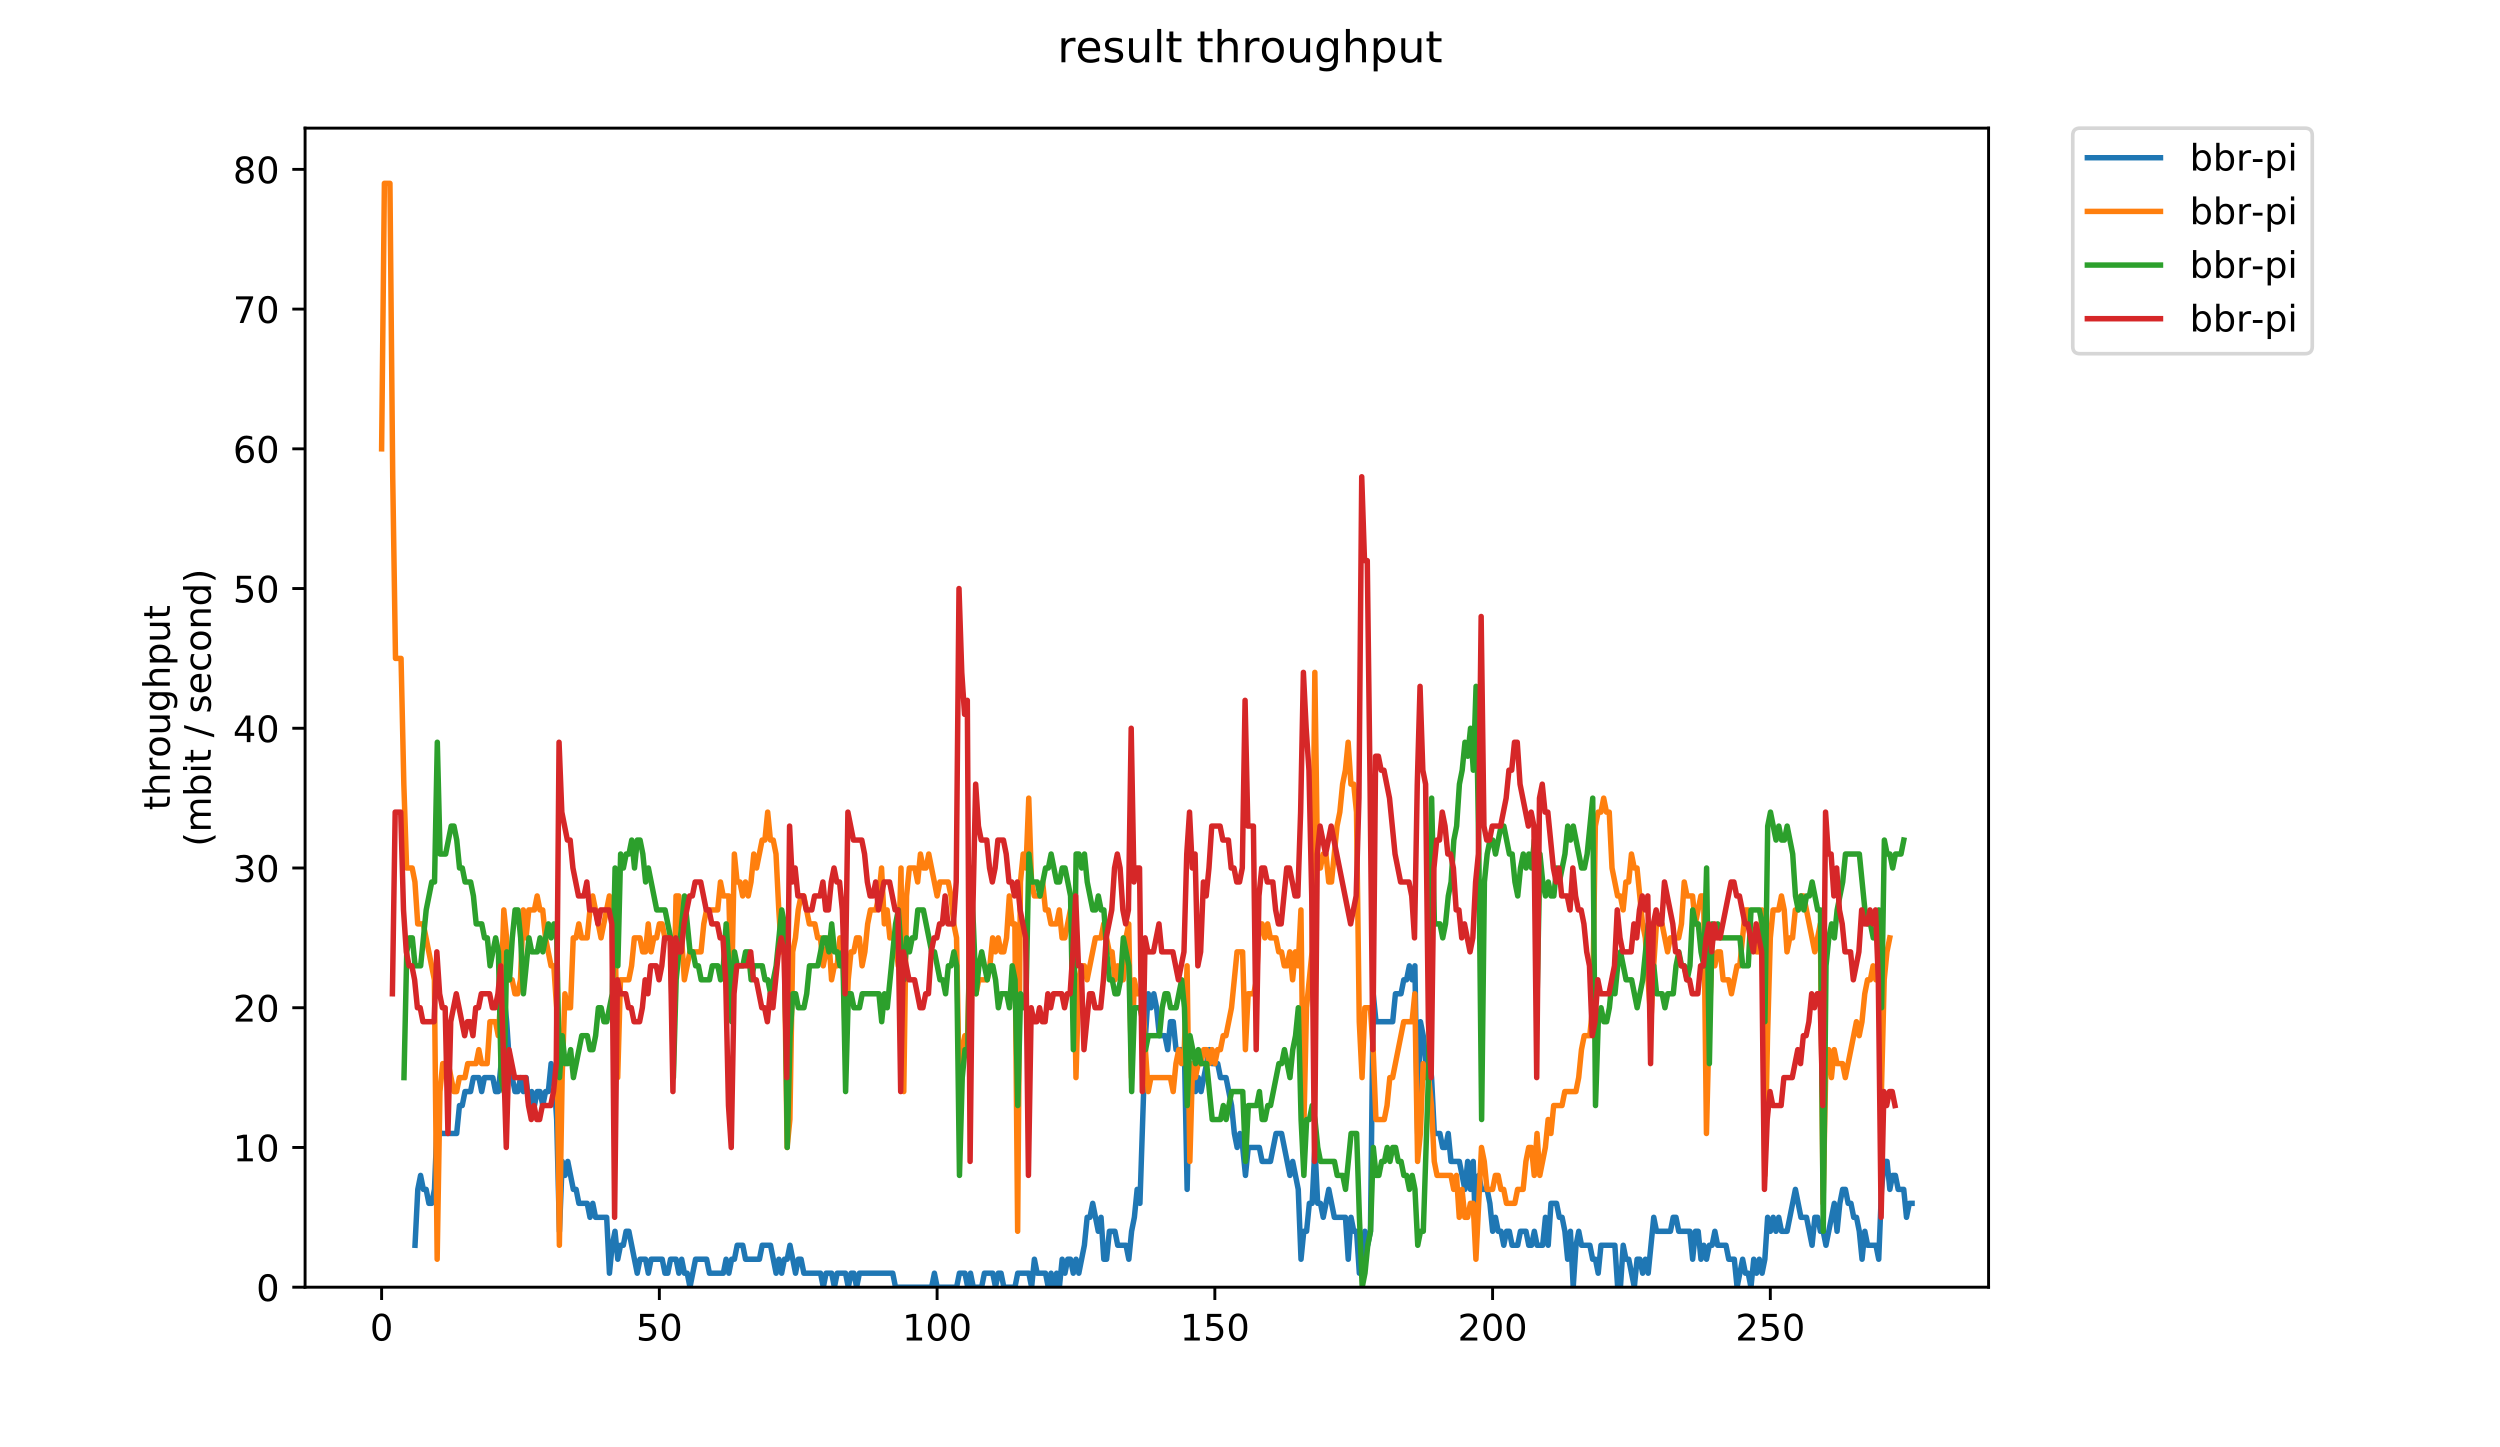 <?xml version="1.0" encoding="utf-8" standalone="no"?>
<!DOCTYPE svg PUBLIC "-//W3C//DTD SVG 1.1//EN"
  "http://www.w3.org/Graphics/SVG/1.1/DTD/svg11.dtd">
<!-- Created with matplotlib (https://matplotlib.org/) -->
<svg height="396pt" version="1.1" viewBox="0 0 684 396" width="684pt" xmlns="http://www.w3.org/2000/svg" xmlns:xlink="http://www.w3.org/1999/xlink">
 <defs>
  <style type="text/css">
*{stroke-linecap:butt;stroke-linejoin:round;}
  </style>
 </defs>
 <g id="figure_1">
  <g id="patch_1">
   <path d="M 0 396 
L 684 396 
L 684 0 
L 0 0 
z
" style="fill:#ffffff;"/>
  </g>
  <g id="axes_1">
   <g id="patch_2">
    <path d="M 83.472 352.174 
L 544.074 352.174 
L 544.074 35.062 
L 83.472 35.062 
z
" style="fill:#ffffff;"/>
   </g>
   <g id="matplotlib.axis_1">
    <g id="xtick_1">
     <g id="line2d_1">
      <defs>
       <path d="M 0 0 
L 0 3.5 
" id="m21d6e70249" style="stroke:#000000;stroke-width:0.8;"/>
      </defs>
      <g>
       <use style="stroke:#000000;stroke-width:0.8;" x="104.409" xlink:href="#m21d6e70249" y="352.174"/>
      </g>
     </g>
     <g id="text_1">
      <!-- 0 -->
      <defs>
       <path d="M 31.781 66.406 
Q 24.172 66.406 20.328 58.906 
Q 16.5 51.422 16.5 36.375 
Q 16.5 21.391 20.328 13.891 
Q 24.172 6.391 31.781 6.391 
Q 39.453 6.391 43.281 13.891 
Q 47.125 21.391 47.125 36.375 
Q 47.125 51.422 43.281 58.906 
Q 39.453 66.406 31.781 66.406 
z
M 31.781 74.219 
Q 44.047 74.219 50.516 64.516 
Q 56.984 54.828 56.984 36.375 
Q 56.984 17.969 50.516 8.266 
Q 44.047 -1.422 31.781 -1.422 
Q 19.531 -1.422 13.062 8.266 
Q 6.594 17.969 6.594 36.375 
Q 6.594 54.828 13.062 64.516 
Q 19.531 74.219 31.781 74.219 
z
" id="DejaVuSans-48"/>
      </defs>
      <g transform="translate(101.228 366.773)scale(0.1 -0.1)">
       <use xlink:href="#DejaVuSans-48"/>
      </g>
     </g>
    </g>
    <g id="xtick_2">
     <g id="line2d_2">
      <g>
       <use style="stroke:#000000;stroke-width:0.8;" x="180.399" xlink:href="#m21d6e70249" y="352.174"/>
      </g>
     </g>
     <g id="text_2">
      <!-- 50 -->
      <defs>
       <path d="M 10.797 72.906 
L 49.516 72.906 
L 49.516 64.594 
L 19.828 64.594 
L 19.828 46.734 
Q 21.969 47.469 24.109 47.828 
Q 26.266 48.188 28.422 48.188 
Q 40.625 48.188 47.75 41.5 
Q 54.891 34.812 54.891 23.391 
Q 54.891 11.625 47.562 5.094 
Q 40.234 -1.422 26.906 -1.422 
Q 22.312 -1.422 17.547 -0.641 
Q 12.797 0.141 7.719 1.703 
L 7.719 11.625 
Q 12.109 9.234 16.797 8.062 
Q 21.484 6.891 26.703 6.891 
Q 35.156 6.891 40.078 11.328 
Q 45.016 15.766 45.016 23.391 
Q 45.016 31 40.078 35.438 
Q 35.156 39.891 26.703 39.891 
Q 22.75 39.891 18.812 39.016 
Q 14.891 38.141 10.797 36.281 
z
" id="DejaVuSans-53"/>
      </defs>
      <g transform="translate(174.037 366.773)scale(0.1 -0.1)">
       <use xlink:href="#DejaVuSans-53"/>
       <use x="63.623" xlink:href="#DejaVuSans-48"/>
      </g>
     </g>
    </g>
    <g id="xtick_3">
     <g id="line2d_3">
      <g>
       <use style="stroke:#000000;stroke-width:0.8;" x="256.39" xlink:href="#m21d6e70249" y="352.174"/>
      </g>
     </g>
     <g id="text_3">
      <!-- 100 -->
      <defs>
       <path d="M 12.406 8.297 
L 28.516 8.297 
L 28.516 63.922 
L 10.984 60.406 
L 10.984 69.391 
L 28.422 72.906 
L 38.281 72.906 
L 38.281 8.297 
L 54.391 8.297 
L 54.391 0 
L 12.406 0 
z
" id="DejaVuSans-49"/>
      </defs>
      <g transform="translate(246.846 366.773)scale(0.1 -0.1)">
       <use xlink:href="#DejaVuSans-49"/>
       <use x="63.623" xlink:href="#DejaVuSans-48"/>
       <use x="127.246" xlink:href="#DejaVuSans-48"/>
      </g>
     </g>
    </g>
    <g id="xtick_4">
     <g id="line2d_4">
      <g>
       <use style="stroke:#000000;stroke-width:0.8;" x="332.38" xlink:href="#m21d6e70249" y="352.174"/>
      </g>
     </g>
     <g id="text_4">
      <!-- 150 -->
      <g transform="translate(322.836 366.773)scale(0.1 -0.1)">
       <use xlink:href="#DejaVuSans-49"/>
       <use x="63.623" xlink:href="#DejaVuSans-53"/>
       <use x="127.246" xlink:href="#DejaVuSans-48"/>
      </g>
     </g>
    </g>
    <g id="xtick_5">
     <g id="line2d_5">
      <g>
       <use style="stroke:#000000;stroke-width:0.8;" x="408.371" xlink:href="#m21d6e70249" y="352.174"/>
      </g>
     </g>
     <g id="text_5">
      <!-- 200 -->
      <defs>
       <path d="M 19.188 8.297 
L 53.609 8.297 
L 53.609 0 
L 7.328 0 
L 7.328 8.297 
Q 12.938 14.109 22.625 23.891 
Q 32.328 33.688 34.812 36.531 
Q 39.547 41.844 41.422 45.531 
Q 43.312 49.219 43.312 52.781 
Q 43.312 58.594 39.234 62.25 
Q 35.156 65.922 28.609 65.922 
Q 23.969 65.922 18.812 64.312 
Q 13.672 62.703 7.812 59.422 
L 7.812 69.391 
Q 13.766 71.781 18.938 73 
Q 24.125 74.219 28.422 74.219 
Q 39.75 74.219 46.484 68.547 
Q 53.219 62.891 53.219 53.422 
Q 53.219 48.922 51.531 44.891 
Q 49.859 40.875 45.406 35.406 
Q 44.188 33.984 37.641 27.219 
Q 31.109 20.453 19.188 8.297 
z
" id="DejaVuSans-50"/>
      </defs>
      <g transform="translate(398.827 366.773)scale(0.1 -0.1)">
       <use xlink:href="#DejaVuSans-50"/>
       <use x="63.623" xlink:href="#DejaVuSans-48"/>
       <use x="127.246" xlink:href="#DejaVuSans-48"/>
      </g>
     </g>
    </g>
    <g id="xtick_6">
     <g id="line2d_6">
      <g>
       <use style="stroke:#000000;stroke-width:0.8;" x="484.361" xlink:href="#m21d6e70249" y="352.174"/>
      </g>
     </g>
     <g id="text_6">
      <!-- 250 -->
      <g transform="translate(474.817 366.773)scale(0.1 -0.1)">
       <use xlink:href="#DejaVuSans-50"/>
       <use x="63.623" xlink:href="#DejaVuSans-53"/>
       <use x="127.246" xlink:href="#DejaVuSans-48"/>
      </g>
     </g>
    </g>
   </g>
   <g id="matplotlib.axis_2">
    <g id="ytick_1">
     <g id="line2d_7">
      <defs>
       <path d="M 0 0 
L -3.5 0 
" id="ma5d94ed65d" style="stroke:#000000;stroke-width:0.8;"/>
      </defs>
      <g>
       <use style="stroke:#000000;stroke-width:0.8;" x="83.472" xlink:href="#ma5d94ed65d" y="352.174"/>
      </g>
     </g>
     <g id="text_7">
      <!-- 0 -->
      <g transform="translate(70.11 355.973)scale(0.1 -0.1)">
       <use xlink:href="#DejaVuSans-48"/>
      </g>
     </g>
    </g>
    <g id="ytick_2">
     <g id="line2d_8">
      <g>
       <use style="stroke:#000000;stroke-width:0.8;" x="83.472" xlink:href="#ma5d94ed65d" y="313.945"/>
      </g>
     </g>
     <g id="text_8">
      <!-- 10 -->
      <g transform="translate(63.747 317.744)scale(0.1 -0.1)">
       <use xlink:href="#DejaVuSans-49"/>
       <use x="63.623" xlink:href="#DejaVuSans-48"/>
      </g>
     </g>
    </g>
    <g id="ytick_3">
     <g id="line2d_9">
      <g>
       <use style="stroke:#000000;stroke-width:0.8;" x="83.472" xlink:href="#ma5d94ed65d" y="275.716"/>
      </g>
     </g>
     <g id="text_9">
      <!-- 20 -->
      <g transform="translate(63.747 279.515)scale(0.1 -0.1)">
       <use xlink:href="#DejaVuSans-50"/>
       <use x="63.623" xlink:href="#DejaVuSans-48"/>
      </g>
     </g>
    </g>
    <g id="ytick_4">
     <g id="line2d_10">
      <g>
       <use style="stroke:#000000;stroke-width:0.8;" x="83.472" xlink:href="#ma5d94ed65d" y="237.486"/>
      </g>
     </g>
     <g id="text_10">
      <!-- 30 -->
      <defs>
       <path d="M 40.578 39.312 
Q 47.656 37.797 51.625 33 
Q 55.609 28.219 55.609 21.188 
Q 55.609 10.406 48.188 4.484 
Q 40.766 -1.422 27.094 -1.422 
Q 22.516 -1.422 17.656 -0.516 
Q 12.797 0.391 7.625 2.203 
L 7.625 11.719 
Q 11.719 9.328 16.594 8.109 
Q 21.484 6.891 26.812 6.891 
Q 36.078 6.891 40.938 10.547 
Q 45.797 14.203 45.797 21.188 
Q 45.797 27.641 41.281 31.266 
Q 36.766 34.906 28.719 34.906 
L 20.219 34.906 
L 20.219 43.016 
L 29.109 43.016 
Q 36.375 43.016 40.234 45.922 
Q 44.094 48.828 44.094 54.297 
Q 44.094 59.906 40.109 62.906 
Q 36.141 65.922 28.719 65.922 
Q 24.656 65.922 20.016 65.031 
Q 15.375 64.156 9.812 62.312 
L 9.812 71.094 
Q 15.438 72.656 20.344 73.438 
Q 25.25 74.219 29.594 74.219 
Q 40.828 74.219 47.359 69.109 
Q 53.906 64.016 53.906 55.328 
Q 53.906 49.266 50.438 45.094 
Q 46.969 40.922 40.578 39.312 
z
" id="DejaVuSans-51"/>
      </defs>
      <g transform="translate(63.747 241.286)scale(0.1 -0.1)">
       <use xlink:href="#DejaVuSans-51"/>
       <use x="63.623" xlink:href="#DejaVuSans-48"/>
      </g>
     </g>
    </g>
    <g id="ytick_5">
     <g id="line2d_11">
      <g>
       <use style="stroke:#000000;stroke-width:0.8;" x="83.472" xlink:href="#ma5d94ed65d" y="199.257"/>
      </g>
     </g>
     <g id="text_11">
      <!-- 40 -->
      <defs>
       <path d="M 37.797 64.312 
L 12.891 25.391 
L 37.797 25.391 
z
M 35.203 72.906 
L 47.609 72.906 
L 47.609 25.391 
L 58.016 25.391 
L 58.016 17.188 
L 47.609 17.188 
L 47.609 0 
L 37.797 0 
L 37.797 17.188 
L 4.891 17.188 
L 4.891 26.703 
z
" id="DejaVuSans-52"/>
      </defs>
      <g transform="translate(63.747 203.056)scale(0.1 -0.1)">
       <use xlink:href="#DejaVuSans-52"/>
       <use x="63.623" xlink:href="#DejaVuSans-48"/>
      </g>
     </g>
    </g>
    <g id="ytick_6">
     <g id="line2d_12">
      <g>
       <use style="stroke:#000000;stroke-width:0.8;" x="83.472" xlink:href="#ma5d94ed65d" y="161.028"/>
      </g>
     </g>
     <g id="text_12">
      <!-- 50 -->
      <g transform="translate(63.747 164.827)scale(0.1 -0.1)">
       <use xlink:href="#DejaVuSans-53"/>
       <use x="63.623" xlink:href="#DejaVuSans-48"/>
      </g>
     </g>
    </g>
    <g id="ytick_7">
     <g id="line2d_13">
      <g>
       <use style="stroke:#000000;stroke-width:0.8;" x="83.472" xlink:href="#ma5d94ed65d" y="122.799"/>
      </g>
     </g>
     <g id="text_13">
      <!-- 60 -->
      <defs>
       <path d="M 33.016 40.375 
Q 26.375 40.375 22.484 35.828 
Q 18.609 31.297 18.609 23.391 
Q 18.609 15.531 22.484 10.953 
Q 26.375 6.391 33.016 6.391 
Q 39.656 6.391 43.531 10.953 
Q 47.406 15.531 47.406 23.391 
Q 47.406 31.297 43.531 35.828 
Q 39.656 40.375 33.016 40.375 
z
M 52.594 71.297 
L 52.594 62.312 
Q 48.875 64.062 45.094 64.984 
Q 41.312 65.922 37.594 65.922 
Q 27.828 65.922 22.672 59.328 
Q 17.531 52.734 16.797 39.406 
Q 19.672 43.656 24.016 45.922 
Q 28.375 48.188 33.594 48.188 
Q 44.578 48.188 50.953 41.516 
Q 57.328 34.859 57.328 23.391 
Q 57.328 12.156 50.688 5.359 
Q 44.047 -1.422 33.016 -1.422 
Q 20.359 -1.422 13.672 8.266 
Q 6.984 17.969 6.984 36.375 
Q 6.984 53.656 15.188 63.938 
Q 23.391 74.219 37.203 74.219 
Q 40.922 74.219 44.703 73.484 
Q 48.484 72.75 52.594 71.297 
z
" id="DejaVuSans-54"/>
      </defs>
      <g transform="translate(63.747 126.598)scale(0.1 -0.1)">
       <use xlink:href="#DejaVuSans-54"/>
       <use x="63.623" xlink:href="#DejaVuSans-48"/>
      </g>
     </g>
    </g>
    <g id="ytick_8">
     <g id="line2d_14">
      <g>
       <use style="stroke:#000000;stroke-width:0.8;" x="83.472" xlink:href="#ma5d94ed65d" y="84.569"/>
      </g>
     </g>
     <g id="text_14">
      <!-- 70 -->
      <defs>
       <path d="M 8.203 72.906 
L 55.078 72.906 
L 55.078 68.703 
L 28.609 0 
L 18.312 0 
L 43.219 64.594 
L 8.203 64.594 
z
" id="DejaVuSans-55"/>
      </defs>
      <g transform="translate(63.747 88.369)scale(0.1 -0.1)">
       <use xlink:href="#DejaVuSans-55"/>
       <use x="63.623" xlink:href="#DejaVuSans-48"/>
      </g>
     </g>
    </g>
    <g id="ytick_9">
     <g id="line2d_15">
      <g>
       <use style="stroke:#000000;stroke-width:0.8;" x="83.472" xlink:href="#ma5d94ed65d" y="46.34"/>
      </g>
     </g>
     <g id="text_15">
      <!-- 80 -->
      <defs>
       <path d="M 31.781 34.625 
Q 24.75 34.625 20.719 30.859 
Q 16.703 27.094 16.703 20.516 
Q 16.703 13.922 20.719 10.156 
Q 24.75 6.391 31.781 6.391 
Q 38.812 6.391 42.859 10.172 
Q 46.922 13.969 46.922 20.516 
Q 46.922 27.094 42.891 30.859 
Q 38.875 34.625 31.781 34.625 
z
M 21.922 38.812 
Q 15.578 40.375 12.031 44.719 
Q 8.5 49.078 8.5 55.328 
Q 8.5 64.062 14.719 69.141 
Q 20.953 74.219 31.781 74.219 
Q 42.672 74.219 48.875 69.141 
Q 55.078 64.062 55.078 55.328 
Q 55.078 49.078 51.531 44.719 
Q 48 40.375 41.703 38.812 
Q 48.828 37.156 52.797 32.312 
Q 56.781 27.484 56.781 20.516 
Q 56.781 9.906 50.312 4.234 
Q 43.844 -1.422 31.781 -1.422 
Q 19.734 -1.422 13.25 4.234 
Q 6.781 9.906 6.781 20.516 
Q 6.781 27.484 10.781 32.312 
Q 14.797 37.156 21.922 38.812 
z
M 18.312 54.391 
Q 18.312 48.734 21.844 45.562 
Q 25.391 42.391 31.781 42.391 
Q 38.141 42.391 41.719 45.562 
Q 45.312 48.734 45.312 54.391 
Q 45.312 60.062 41.719 63.234 
Q 38.141 66.406 31.781 66.406 
Q 25.391 66.406 21.844 63.234 
Q 18.312 60.062 18.312 54.391 
z
" id="DejaVuSans-56"/>
      </defs>
      <g transform="translate(63.747 50.139)scale(0.1 -0.1)">
       <use xlink:href="#DejaVuSans-56"/>
       <use x="63.623" xlink:href="#DejaVuSans-48"/>
      </g>
     </g>
    </g>
    <g id="text_16">
     <!-- throughput -->
     <defs>
      <path d="M 18.312 70.219 
L 18.312 54.688 
L 36.812 54.688 
L 36.812 47.703 
L 18.312 47.703 
L 18.312 18.016 
Q 18.312 11.328 20.141 9.422 
Q 21.969 7.516 27.594 7.516 
L 36.812 7.516 
L 36.812 0 
L 27.594 0 
Q 17.188 0 13.234 3.875 
Q 9.281 7.766 9.281 18.016 
L 9.281 47.703 
L 2.688 47.703 
L 2.688 54.688 
L 9.281 54.688 
L 9.281 70.219 
z
" id="DejaVuSans-116"/>
      <path d="M 54.891 33.016 
L 54.891 0 
L 45.906 0 
L 45.906 32.719 
Q 45.906 40.484 42.875 44.328 
Q 39.844 48.188 33.797 48.188 
Q 26.516 48.188 22.312 43.547 
Q 18.109 38.922 18.109 30.906 
L 18.109 0 
L 9.078 0 
L 9.078 75.984 
L 18.109 75.984 
L 18.109 46.188 
Q 21.344 51.125 25.703 53.562 
Q 30.078 56 35.797 56 
Q 45.219 56 50.047 50.172 
Q 54.891 44.344 54.891 33.016 
z
" id="DejaVuSans-104"/>
      <path d="M 41.109 46.297 
Q 39.594 47.172 37.812 47.578 
Q 36.031 48 33.891 48 
Q 26.266 48 22.188 43.047 
Q 18.109 38.094 18.109 28.812 
L 18.109 0 
L 9.078 0 
L 9.078 54.688 
L 18.109 54.688 
L 18.109 46.188 
Q 20.953 51.172 25.484 53.578 
Q 30.031 56 36.531 56 
Q 37.453 56 38.578 55.875 
Q 39.703 55.766 41.062 55.516 
z
" id="DejaVuSans-114"/>
      <path d="M 30.609 48.391 
Q 23.391 48.391 19.188 42.75 
Q 14.984 37.109 14.984 27.297 
Q 14.984 17.484 19.156 11.844 
Q 23.344 6.203 30.609 6.203 
Q 37.797 6.203 41.984 11.859 
Q 46.188 17.531 46.188 27.297 
Q 46.188 37.016 41.984 42.703 
Q 37.797 48.391 30.609 48.391 
z
M 30.609 56 
Q 42.328 56 49.016 48.375 
Q 55.719 40.766 55.719 27.297 
Q 55.719 13.875 49.016 6.219 
Q 42.328 -1.422 30.609 -1.422 
Q 18.844 -1.422 12.172 6.219 
Q 5.516 13.875 5.516 27.297 
Q 5.516 40.766 12.172 48.375 
Q 18.844 56 30.609 56 
z
" id="DejaVuSans-111"/>
      <path d="M 8.5 21.578 
L 8.5 54.688 
L 17.484 54.688 
L 17.484 21.922 
Q 17.484 14.156 20.5 10.266 
Q 23.531 6.391 29.594 6.391 
Q 36.859 6.391 41.078 11.031 
Q 45.312 15.672 45.312 23.688 
L 45.312 54.688 
L 54.297 54.688 
L 54.297 0 
L 45.312 0 
L 45.312 8.406 
Q 42.047 3.422 37.719 1 
Q 33.406 -1.422 27.688 -1.422 
Q 18.266 -1.422 13.375 4.438 
Q 8.5 10.297 8.5 21.578 
z
M 31.109 56 
z
" id="DejaVuSans-117"/>
      <path d="M 45.406 27.984 
Q 45.406 37.75 41.375 43.109 
Q 37.359 48.484 30.078 48.484 
Q 22.859 48.484 18.828 43.109 
Q 14.797 37.75 14.797 27.984 
Q 14.797 18.266 18.828 12.891 
Q 22.859 7.516 30.078 7.516 
Q 37.359 7.516 41.375 12.891 
Q 45.406 18.266 45.406 27.984 
z
M 54.391 6.781 
Q 54.391 -7.172 48.188 -13.984 
Q 42 -20.797 29.203 -20.797 
Q 24.469 -20.797 20.266 -20.094 
Q 16.062 -19.391 12.109 -17.922 
L 12.109 -9.188 
Q 16.062 -11.328 19.922 -12.344 
Q 23.781 -13.375 27.781 -13.375 
Q 36.625 -13.375 41.016 -8.766 
Q 45.406 -4.156 45.406 5.172 
L 45.406 9.625 
Q 42.625 4.781 38.281 2.391 
Q 33.938 0 27.875 0 
Q 17.828 0 11.672 7.656 
Q 5.516 15.328 5.516 27.984 
Q 5.516 40.672 11.672 48.328 
Q 17.828 56 27.875 56 
Q 33.938 56 38.281 53.609 
Q 42.625 51.219 45.406 46.391 
L 45.406 54.688 
L 54.391 54.688 
z
" id="DejaVuSans-103"/>
      <path d="M 18.109 8.203 
L 18.109 -20.797 
L 9.078 -20.797 
L 9.078 54.688 
L 18.109 54.688 
L 18.109 46.391 
Q 20.953 51.266 25.266 53.625 
Q 29.594 56 35.594 56 
Q 45.562 56 51.781 48.094 
Q 58.016 40.188 58.016 27.297 
Q 58.016 14.406 51.781 6.484 
Q 45.562 -1.422 35.594 -1.422 
Q 29.594 -1.422 25.266 0.953 
Q 20.953 3.328 18.109 8.203 
z
M 48.688 27.297 
Q 48.688 37.203 44.609 42.844 
Q 40.531 48.484 33.406 48.484 
Q 26.266 48.484 22.188 42.844 
Q 18.109 37.203 18.109 27.297 
Q 18.109 17.391 22.188 11.75 
Q 26.266 6.109 33.406 6.109 
Q 40.531 6.109 44.609 11.75 
Q 48.688 17.391 48.688 27.297 
z
" id="DejaVuSans-112"/>
     </defs>
     <g transform="translate(46.47 221.675)rotate(-90)scale(0.1 -0.1)">
      <use xlink:href="#DejaVuSans-116"/>
      <use x="39.209" xlink:href="#DejaVuSans-104"/>
      <use x="102.588" xlink:href="#DejaVuSans-114"/>
      <use x="143.67" xlink:href="#DejaVuSans-111"/>
      <use x="204.852" xlink:href="#DejaVuSans-117"/>
      <use x="268.23" xlink:href="#DejaVuSans-103"/>
      <use x="331.707" xlink:href="#DejaVuSans-104"/>
      <use x="395.086" xlink:href="#DejaVuSans-112"/>
      <use x="458.562" xlink:href="#DejaVuSans-117"/>
      <use x="521.941" xlink:href="#DejaVuSans-116"/>
     </g>
     <!-- (mbit / second) -->
     <defs>
      <path d="M 31 75.875 
Q 24.469 64.656 21.281 53.656 
Q 18.109 42.672 18.109 31.391 
Q 18.109 20.125 21.312 9.062 
Q 24.516 -2 31 -13.188 
L 23.188 -13.188 
Q 15.875 -1.703 12.234 9.375 
Q 8.594 20.453 8.594 31.391 
Q 8.594 42.281 12.203 53.312 
Q 15.828 64.359 23.188 75.875 
z
" id="DejaVuSans-40"/>
      <path d="M 52 44.188 
Q 55.375 50.25 60.062 53.125 
Q 64.75 56 71.094 56 
Q 79.641 56 84.281 50.016 
Q 88.922 44.047 88.922 33.016 
L 88.922 0 
L 79.891 0 
L 79.891 32.719 
Q 79.891 40.578 77.094 44.375 
Q 74.312 48.188 68.609 48.188 
Q 61.625 48.188 57.562 43.547 
Q 53.516 38.922 53.516 30.906 
L 53.516 0 
L 44.484 0 
L 44.484 32.719 
Q 44.484 40.625 41.703 44.406 
Q 38.922 48.188 33.109 48.188 
Q 26.219 48.188 22.156 43.531 
Q 18.109 38.875 18.109 30.906 
L 18.109 0 
L 9.078 0 
L 9.078 54.688 
L 18.109 54.688 
L 18.109 46.188 
Q 21.188 51.219 25.484 53.609 
Q 29.781 56 35.688 56 
Q 41.656 56 45.828 52.969 
Q 50 49.953 52 44.188 
z
" id="DejaVuSans-109"/>
      <path d="M 48.688 27.297 
Q 48.688 37.203 44.609 42.844 
Q 40.531 48.484 33.406 48.484 
Q 26.266 48.484 22.188 42.844 
Q 18.109 37.203 18.109 27.297 
Q 18.109 17.391 22.188 11.75 
Q 26.266 6.109 33.406 6.109 
Q 40.531 6.109 44.609 11.75 
Q 48.688 17.391 48.688 27.297 
z
M 18.109 46.391 
Q 20.953 51.266 25.266 53.625 
Q 29.594 56 35.594 56 
Q 45.562 56 51.781 48.094 
Q 58.016 40.188 58.016 27.297 
Q 58.016 14.406 51.781 6.484 
Q 45.562 -1.422 35.594 -1.422 
Q 29.594 -1.422 25.266 0.953 
Q 20.953 3.328 18.109 8.203 
L 18.109 0 
L 9.078 0 
L 9.078 75.984 
L 18.109 75.984 
z
" id="DejaVuSans-98"/>
      <path d="M 9.422 54.688 
L 18.406 54.688 
L 18.406 0 
L 9.422 0 
z
M 9.422 75.984 
L 18.406 75.984 
L 18.406 64.594 
L 9.422 64.594 
z
" id="DejaVuSans-105"/>
      <path id="DejaVuSans-32"/>
      <path d="M 25.391 72.906 
L 33.688 72.906 
L 8.297 -9.281 
L 0 -9.281 
z
" id="DejaVuSans-47"/>
      <path d="M 44.281 53.078 
L 44.281 44.578 
Q 40.484 46.531 36.375 47.5 
Q 32.281 48.484 27.875 48.484 
Q 21.188 48.484 17.844 46.438 
Q 14.5 44.391 14.5 40.281 
Q 14.5 37.156 16.891 35.375 
Q 19.281 33.594 26.516 31.984 
L 29.594 31.297 
Q 39.156 29.25 43.188 25.516 
Q 47.219 21.781 47.219 15.094 
Q 47.219 7.469 41.188 3.016 
Q 35.156 -1.422 24.609 -1.422 
Q 20.219 -1.422 15.453 -0.562 
Q 10.688 0.297 5.422 2 
L 5.422 11.281 
Q 10.406 8.688 15.234 7.391 
Q 20.062 6.109 24.812 6.109 
Q 31.156 6.109 34.562 8.281 
Q 37.984 10.453 37.984 14.406 
Q 37.984 18.062 35.516 20.016 
Q 33.062 21.969 24.703 23.781 
L 21.578 24.516 
Q 13.234 26.266 9.516 29.906 
Q 5.812 33.547 5.812 39.891 
Q 5.812 47.609 11.281 51.797 
Q 16.75 56 26.812 56 
Q 31.781 56 36.172 55.266 
Q 40.578 54.547 44.281 53.078 
z
" id="DejaVuSans-115"/>
      <path d="M 56.203 29.594 
L 56.203 25.203 
L 14.891 25.203 
Q 15.484 15.922 20.484 11.062 
Q 25.484 6.203 34.422 6.203 
Q 39.594 6.203 44.453 7.469 
Q 49.312 8.734 54.109 11.281 
L 54.109 2.781 
Q 49.266 0.734 44.188 -0.344 
Q 39.109 -1.422 33.891 -1.422 
Q 20.797 -1.422 13.156 6.188 
Q 5.516 13.812 5.516 26.812 
Q 5.516 40.234 12.766 48.109 
Q 20.016 56 32.328 56 
Q 43.359 56 49.781 48.891 
Q 56.203 41.797 56.203 29.594 
z
M 47.219 32.234 
Q 47.125 39.594 43.094 43.984 
Q 39.062 48.391 32.422 48.391 
Q 24.906 48.391 20.391 44.141 
Q 15.875 39.891 15.188 32.172 
z
" id="DejaVuSans-101"/>
      <path d="M 48.781 52.594 
L 48.781 44.188 
Q 44.969 46.297 41.141 47.344 
Q 37.312 48.391 33.406 48.391 
Q 24.656 48.391 19.812 42.844 
Q 14.984 37.312 14.984 27.297 
Q 14.984 17.281 19.812 11.734 
Q 24.656 6.203 33.406 6.203 
Q 37.312 6.203 41.141 7.25 
Q 44.969 8.297 48.781 10.406 
L 48.781 2.094 
Q 45.016 0.344 40.984 -0.531 
Q 36.969 -1.422 32.422 -1.422 
Q 20.062 -1.422 12.781 6.344 
Q 5.516 14.109 5.516 27.297 
Q 5.516 40.672 12.859 48.328 
Q 20.219 56 33.016 56 
Q 37.156 56 41.109 55.141 
Q 45.062 54.297 48.781 52.594 
z
" id="DejaVuSans-99"/>
      <path d="M 54.891 33.016 
L 54.891 0 
L 45.906 0 
L 45.906 32.719 
Q 45.906 40.484 42.875 44.328 
Q 39.844 48.188 33.797 48.188 
Q 26.516 48.188 22.312 43.547 
Q 18.109 38.922 18.109 30.906 
L 18.109 0 
L 9.078 0 
L 9.078 54.688 
L 18.109 54.688 
L 18.109 46.188 
Q 21.344 51.125 25.703 53.562 
Q 30.078 56 35.797 56 
Q 45.219 56 50.047 50.172 
Q 54.891 44.344 54.891 33.016 
z
" id="DejaVuSans-110"/>
      <path d="M 45.406 46.391 
L 45.406 75.984 
L 54.391 75.984 
L 54.391 0 
L 45.406 0 
L 45.406 8.203 
Q 42.578 3.328 38.25 0.953 
Q 33.938 -1.422 27.875 -1.422 
Q 17.969 -1.422 11.734 6.484 
Q 5.516 14.406 5.516 27.297 
Q 5.516 40.188 11.734 48.094 
Q 17.969 56 27.875 56 
Q 33.938 56 38.25 53.625 
Q 42.578 51.266 45.406 46.391 
z
M 14.797 27.297 
Q 14.797 17.391 18.875 11.75 
Q 22.953 6.109 30.078 6.109 
Q 37.203 6.109 41.297 11.75 
Q 45.406 17.391 45.406 27.297 
Q 45.406 37.203 41.297 42.844 
Q 37.203 48.484 30.078 48.484 
Q 22.953 48.484 18.875 42.844 
Q 14.797 37.203 14.797 27.297 
z
" id="DejaVuSans-100"/>
      <path d="M 8.016 75.875 
L 15.828 75.875 
Q 23.141 64.359 26.781 53.312 
Q 30.422 42.281 30.422 31.391 
Q 30.422 20.453 26.781 9.375 
Q 23.141 -1.703 15.828 -13.188 
L 8.016 -13.188 
Q 14.5 -2 17.703 9.062 
Q 20.906 20.125 20.906 31.391 
Q 20.906 42.672 17.703 53.656 
Q 14.5 64.656 8.016 75.875 
z
" id="DejaVuSans-41"/>
     </defs>
     <g transform="translate(57.668 231.609)rotate(-90)scale(0.1 -0.1)">
      <use xlink:href="#DejaVuSans-40"/>
      <use x="39.014" xlink:href="#DejaVuSans-109"/>
      <use x="136.426" xlink:href="#DejaVuSans-98"/>
      <use x="199.902" xlink:href="#DejaVuSans-105"/>
      <use x="227.686" xlink:href="#DejaVuSans-116"/>
      <use x="266.895" xlink:href="#DejaVuSans-32"/>
      <use x="298.682" xlink:href="#DejaVuSans-47"/>
      <use x="332.373" xlink:href="#DejaVuSans-32"/>
      <use x="364.16" xlink:href="#DejaVuSans-115"/>
      <use x="416.26" xlink:href="#DejaVuSans-101"/>
      <use x="477.783" xlink:href="#DejaVuSans-99"/>
      <use x="532.764" xlink:href="#DejaVuSans-111"/>
      <use x="593.945" xlink:href="#DejaVuSans-110"/>
      <use x="657.324" xlink:href="#DejaVuSans-100"/>
      <use x="720.801" xlink:href="#DejaVuSans-41"/>
     </g>
    </g>
   </g>
   <g id="line2d_16">
    <path clip-path="url(#p000dca26e5)" d="M 113.549 340.705 
L 114.309 325.414 
L 115.069 321.591 
L 115.829 325.414 
L 116.589 325.414 
L 117.348 329.237 
L 118.108 329.237 
L 118.868 325.414 
L 119.628 306.299 
L 120.388 310.122 
L 124.947 310.122 
L 125.707 302.476 
L 126.467 302.476 
L 127.227 298.653 
L 128.747 298.653 
L 129.507 294.83 
L 131.027 294.83 
L 131.787 298.653 
L 132.547 294.83 
L 134.826 294.83 
L 135.586 298.653 
L 136.346 298.653 
L 137.106 291.007 
L 137.866 271.893 
L 138.626 279.539 
L 139.386 291.007 
L 140.905 298.653 
L 141.665 298.653 
L 142.425 294.83 
L 143.185 298.653 
L 143.945 294.83 
L 144.705 302.476 
L 145.465 298.653 
L 146.225 302.476 
L 146.985 298.653 
L 147.745 298.653 
L 148.505 302.476 
L 149.264 298.653 
L 150.024 298.653 
L 150.784 291.007 
L 151.544 294.83 
L 152.304 306.299 
L 153.064 336.882 
L 153.824 317.768 
L 154.584 321.591 
L 155.344 317.768 
L 156.863 325.414 
L 157.623 325.414 
L 158.383 329.237 
L 160.663 329.237 
L 161.423 333.06 
L 162.183 329.237 
L 162.943 333.06 
L 165.982 333.06 
L 166.742 348.351 
L 167.502 340.705 
L 168.262 336.882 
L 169.022 344.528 
L 169.782 340.705 
L 170.542 340.705 
L 171.302 336.882 
L 172.062 336.882 
L 174.341 348.351 
L 175.101 344.528 
L 176.621 344.528 
L 177.381 348.351 
L 178.141 344.528 
L 181.18 344.528 
L 181.94 348.351 
L 182.7 348.351 
L 183.46 344.528 
L 184.98 344.528 
L 185.74 348.351 
L 186.5 344.528 
L 187.26 348.351 
L 188.02 348.351 
L 188.779 352.174 
L 190.299 344.528 
L 193.339 344.528 
L 194.099 348.351 
L 197.898 348.351 
L 198.658 344.528 
L 199.418 348.351 
L 200.178 344.528 
L 200.938 344.528 
L 201.698 340.705 
L 203.218 340.705 
L 203.978 344.528 
L 207.777 344.528 
L 208.537 340.705 
L 210.817 340.705 
L 212.337 348.351 
L 213.096 344.528 
L 213.856 348.351 
L 214.616 344.528 
L 215.376 344.528 
L 216.136 340.705 
L 217.656 348.351 
L 218.416 344.528 
L 219.176 344.528 
L 219.936 348.351 
L 224.495 348.351 
L 225.255 352.174 
L 226.015 348.351 
L 227.535 348.351 
L 228.294 352.174 
L 229.054 348.351 
L 231.334 348.351 
L 232.094 352.174 
L 232.854 348.351 
L 233.614 348.351 
L 234.374 352.174 
L 235.134 348.351 
L 244.252 348.351 
L 245.012 352.174 
L 254.891 352.174 
L 255.651 348.351 
L 256.411 352.174 
L 261.73 352.174 
L 262.49 348.351 
L 264.01 348.351 
L 264.77 352.174 
L 265.53 348.351 
L 266.29 352.174 
L 268.569 352.174 
L 269.329 348.351 
L 271.609 348.351 
L 272.369 352.174 
L 273.129 348.351 
L 273.889 348.351 
L 274.649 352.174 
L 277.688 352.174 
L 278.448 348.351 
L 281.488 348.351 
L 282.248 352.174 
L 283.008 344.528 
L 283.768 348.351 
L 286.047 348.351 
L 286.807 352.174 
L 287.567 348.351 
L 288.327 352.174 
L 289.087 348.351 
L 289.847 352.174 
L 290.607 344.528 
L 291.367 348.351 
L 292.126 344.528 
L 292.886 344.528 
L 293.646 348.351 
L 294.406 344.528 
L 295.166 348.351 
L 296.686 340.705 
L 297.446 333.06 
L 298.206 333.06 
L 298.966 329.237 
L 300.485 336.882 
L 301.245 333.06 
L 302.005 344.528 
L 302.765 344.528 
L 303.525 336.882 
L 305.045 336.882 
L 305.805 340.705 
L 308.084 340.705 
L 308.844 344.528 
L 309.604 336.882 
L 310.364 333.06 
L 311.124 325.414 
L 311.884 329.237 
L 313.404 283.362 
L 314.164 271.893 
L 314.924 275.716 
L 315.684 271.893 
L 316.443 275.716 
L 317.203 283.362 
L 318.723 283.362 
L 319.483 287.184 
L 320.243 279.539 
L 321.003 279.539 
L 321.763 287.184 
L 324.042 287.184 
L 324.802 325.414 
L 325.562 291.007 
L 327.082 298.653 
L 327.842 294.83 
L 328.602 298.653 
L 330.882 287.184 
L 331.642 291.007 
L 333.161 291.007 
L 333.921 294.83 
L 335.441 294.83 
L 336.961 302.476 
L 337.721 310.122 
L 338.481 313.945 
L 339.241 310.122 
L 340 313.945 
L 340.76 321.591 
L 341.52 313.945 
L 344.56 313.945 
L 345.32 317.768 
L 347.6 317.768 
L 349.119 310.122 
L 350.639 310.122 
L 352.919 321.591 
L 353.679 317.768 
L 355.199 325.414 
L 355.958 344.528 
L 356.718 336.882 
L 357.478 336.882 
L 358.238 329.237 
L 358.998 329.237 
L 359.758 313.945 
L 360.518 329.237 
L 361.278 329.237 
L 362.038 333.06 
L 363.558 325.414 
L 365.077 333.06 
L 368.117 333.06 
L 368.877 344.528 
L 369.637 333.06 
L 370.397 336.882 
L 371.157 336.882 
L 371.916 348.351 
L 372.676 344.528 
L 373.436 336.882 
L 374.196 340.705 
L 374.956 336.882 
L 375.716 271.893 
L 376.476 279.539 
L 381.035 279.539 
L 381.795 271.893 
L 383.315 271.893 
L 384.075 268.07 
L 384.835 268.07 
L 385.595 264.247 
L 386.355 268.07 
L 387.115 264.247 
L 387.874 310.122 
L 388.634 279.539 
L 389.394 283.362 
L 390.154 291.007 
L 390.914 287.184 
L 391.674 294.83 
L 392.434 310.122 
L 393.954 310.122 
L 394.714 313.945 
L 395.474 313.945 
L 396.233 310.122 
L 396.993 317.768 
L 399.273 317.768 
L 400.793 325.414 
L 401.553 317.768 
L 402.313 325.414 
L 403.073 317.768 
L 403.832 340.705 
L 404.592 321.591 
L 405.352 325.414 
L 406.872 325.414 
L 407.632 329.237 
L 408.392 336.882 
L 409.152 333.06 
L 409.912 336.882 
L 410.672 336.882 
L 411.432 340.705 
L 412.191 336.882 
L 412.951 336.882 
L 413.711 340.705 
L 415.231 340.705 
L 415.991 336.882 
L 417.511 336.882 
L 418.271 340.705 
L 419.031 340.705 
L 419.79 336.882 
L 420.55 340.705 
L 422.07 340.705 
L 422.83 333.06 
L 423.59 340.705 
L 424.35 329.237 
L 425.87 329.237 
L 426.63 333.06 
L 427.389 333.06 
L 428.149 336.882 
L 428.909 344.528 
L 429.669 336.882 
L 430.429 352.174 
L 431.189 340.705 
L 431.949 336.882 
L 432.709 340.705 
L 434.989 340.705 
L 435.748 344.528 
L 436.508 344.528 
L 437.268 348.351 
L 438.028 340.705 
L 441.828 340.705 
L 442.588 352.174 
L 443.347 352.174 
L 444.107 340.705 
L 444.867 344.528 
L 445.627 344.528 
L 447.147 352.174 
L 447.907 344.528 
L 448.667 344.528 
L 449.427 348.351 
L 450.187 344.528 
L 450.947 348.351 
L 452.466 333.06 
L 453.226 336.882 
L 457.026 336.882 
L 457.786 333.06 
L 458.546 333.06 
L 459.305 336.882 
L 462.345 336.882 
L 463.105 344.528 
L 463.865 336.882 
L 464.625 336.882 
L 465.385 344.528 
L 466.145 340.705 
L 466.905 344.528 
L 467.664 340.705 
L 468.424 340.705 
L 469.184 336.882 
L 469.944 340.705 
L 472.224 340.705 
L 472.984 344.528 
L 474.504 344.528 
L 475.263 352.174 
L 476.783 344.528 
L 477.543 348.351 
L 478.303 348.351 
L 479.063 352.174 
L 479.823 344.528 
L 480.583 348.351 
L 481.343 344.528 
L 482.103 348.351 
L 482.863 344.528 
L 483.622 333.06 
L 484.382 336.882 
L 485.142 333.06 
L 485.902 336.882 
L 486.662 333.06 
L 487.422 336.882 
L 488.942 336.882 
L 491.221 325.414 
L 492.741 333.06 
L 494.261 333.06 
L 495.781 340.705 
L 496.541 333.06 
L 497.301 333.06 
L 498.061 336.882 
L 498.821 336.882 
L 499.58 340.705 
L 501.86 329.237 
L 502.62 336.882 
L 503.38 329.237 
L 504.14 325.414 
L 504.9 325.414 
L 505.66 329.237 
L 506.42 329.237 
L 507.179 333.06 
L 507.939 333.06 
L 508.699 336.882 
L 509.459 344.528 
L 510.219 336.882 
L 510.979 340.705 
L 513.259 340.705 
L 514.019 344.528 
L 514.779 325.414 
L 515.538 317.768 
L 516.298 317.768 
L 517.058 325.414 
L 517.818 321.591 
L 518.578 321.591 
L 519.338 325.414 
L 520.858 325.414 
L 521.618 333.06 
L 522.378 329.237 
L 523.137 329.237 
L 523.137 329.237 
" style="fill:none;stroke:#1f77b4;stroke-linecap:square;stroke-width:1.5;"/>
   </g>
   <g id="line2d_17">
    <path clip-path="url(#p000dca26e5)" d="M 104.409 122.799 
L 105.169 50.163 
L 106.688 50.163 
L 107.448 130.444 
L 108.208 180.143 
L 109.728 180.143 
L 110.488 214.549 
L 111.248 237.486 
L 112.768 237.486 
L 113.528 241.309 
L 114.288 252.778 
L 115.807 252.778 
L 118.847 268.07 
L 119.607 344.528 
L 120.367 298.653 
L 121.127 291.007 
L 122.646 291.007 
L 124.166 298.653 
L 124.926 298.653 
L 125.686 294.83 
L 127.206 294.83 
L 127.966 291.007 
L 130.246 291.007 
L 131.005 287.184 
L 131.765 291.007 
L 133.285 291.007 
L 134.045 279.539 
L 135.565 279.539 
L 136.325 283.362 
L 137.085 271.893 
L 137.845 248.955 
L 138.604 256.601 
L 139.364 268.07 
L 140.124 268.07 
L 140.884 271.893 
L 141.644 271.893 
L 142.404 268.07 
L 143.164 248.955 
L 143.924 256.601 
L 144.684 248.955 
L 146.204 248.955 
L 146.963 245.132 
L 147.723 248.955 
L 148.483 248.955 
L 149.243 256.601 
L 150.763 264.247 
L 151.523 264.247 
L 152.283 275.716 
L 153.043 340.705 
L 153.803 294.83 
L 154.562 271.893 
L 155.322 275.716 
L 156.082 275.716 
L 156.842 256.601 
L 157.602 256.601 
L 158.362 252.778 
L 159.122 256.601 
L 160.642 256.601 
L 161.402 248.955 
L 162.162 245.132 
L 164.441 256.601 
L 166.721 245.132 
L 168.241 252.778 
L 169.001 294.83 
L 169.761 268.07 
L 172.04 268.07 
L 172.8 264.247 
L 173.56 256.601 
L 175.08 256.601 
L 175.84 260.424 
L 176.6 260.424 
L 177.36 252.778 
L 178.12 260.424 
L 178.879 256.601 
L 179.639 256.601 
L 180.399 252.778 
L 181.159 252.778 
L 181.919 256.601 
L 183.439 256.601 
L 184.199 283.362 
L 184.959 245.132 
L 185.719 245.132 
L 187.238 268.07 
L 188.758 260.424 
L 191.798 260.424 
L 192.558 252.778 
L 193.318 248.955 
L 196.357 248.955 
L 197.117 241.309 
L 197.877 245.132 
L 199.397 245.132 
L 200.157 271.893 
L 200.917 233.663 
L 201.677 241.309 
L 202.436 241.309 
L 203.196 245.132 
L 203.956 241.309 
L 204.716 245.132 
L 205.476 241.309 
L 206.236 233.663 
L 206.996 237.486 
L 208.516 229.841 
L 209.276 229.841 
L 210.036 222.195 
L 210.795 229.841 
L 211.555 229.841 
L 212.315 233.663 
L 213.075 248.955 
L 213.835 260.424 
L 214.595 260.424 
L 215.355 313.945 
L 216.115 306.299 
L 216.875 260.424 
L 217.635 256.601 
L 218.394 248.955 
L 219.154 245.132 
L 219.914 245.132 
L 221.434 252.778 
L 222.954 252.778 
L 223.714 256.601 
L 224.474 256.601 
L 225.234 264.247 
L 226.753 256.601 
L 227.513 268.07 
L 228.273 264.247 
L 229.033 264.247 
L 229.793 256.601 
L 230.553 256.601 
L 231.313 287.184 
L 232.073 268.07 
L 232.833 260.424 
L 233.593 260.424 
L 234.352 256.601 
L 235.112 256.601 
L 235.872 264.247 
L 236.632 260.424 
L 237.392 252.778 
L 238.152 248.955 
L 239.672 248.955 
L 240.432 245.132 
L 241.192 237.486 
L 241.952 252.778 
L 242.711 248.955 
L 243.471 256.601 
L 244.991 256.601 
L 245.751 264.247 
L 246.511 237.486 
L 247.271 298.653 
L 248.031 245.132 
L 248.791 237.486 
L 250.31 237.486 
L 251.07 241.309 
L 251.83 233.663 
L 252.59 237.486 
L 253.35 237.486 
L 254.11 233.663 
L 256.39 245.132 
L 257.15 241.309 
L 259.429 241.309 
L 260.189 245.132 
L 260.949 252.778 
L 261.709 256.601 
L 262.469 298.653 
L 263.229 287.184 
L 263.989 283.362 
L 264.749 283.362 
L 265.509 252.778 
L 266.268 260.424 
L 267.028 271.893 
L 267.788 268.07 
L 270.068 268.07 
L 270.828 264.247 
L 271.588 256.601 
L 272.348 260.424 
L 273.108 256.601 
L 273.867 260.424 
L 274.627 260.424 
L 275.387 256.601 
L 276.147 245.132 
L 276.907 252.778 
L 277.667 252.778 
L 278.427 336.882 
L 279.187 241.309 
L 279.947 233.663 
L 280.707 237.486 
L 281.467 218.372 
L 282.226 241.309 
L 282.986 245.132 
L 284.506 245.132 
L 285.266 241.309 
L 286.026 248.955 
L 286.786 248.955 
L 287.546 252.778 
L 289.066 252.778 
L 289.825 248.955 
L 290.585 256.601 
L 291.345 256.601 
L 293.625 245.132 
L 294.385 294.83 
L 295.145 268.07 
L 295.905 264.247 
L 296.665 264.247 
L 297.425 268.07 
L 299.704 256.601 
L 301.224 256.601 
L 301.984 252.778 
L 303.504 260.424 
L 304.264 260.424 
L 305.024 268.07 
L 305.783 264.247 
L 306.543 268.07 
L 307.303 268.07 
L 308.063 256.601 
L 308.823 252.778 
L 309.583 294.83 
L 310.343 268.07 
L 311.103 271.893 
L 312.623 271.893 
L 313.383 287.184 
L 314.142 298.653 
L 314.902 294.83 
L 320.222 294.83 
L 320.982 298.653 
L 321.741 291.007 
L 322.501 287.184 
L 323.261 291.007 
L 324.021 287.184 
L 324.781 264.247 
L 325.541 317.768 
L 326.301 291.007 
L 327.061 294.83 
L 327.821 291.007 
L 328.581 291.007 
L 329.341 287.184 
L 330.1 287.184 
L 330.86 291.007 
L 331.62 287.184 
L 332.38 291.007 
L 333.14 287.184 
L 333.9 287.184 
L 334.66 283.362 
L 335.42 283.362 
L 336.94 275.716 
L 338.459 260.424 
L 339.979 260.424 
L 340.739 287.184 
L 341.499 271.893 
L 343.019 271.893 
L 343.779 268.07 
L 344.539 252.778 
L 345.299 252.778 
L 346.058 256.601 
L 346.818 252.778 
L 347.578 256.601 
L 349.098 256.601 
L 349.858 260.424 
L 350.618 260.424 
L 351.378 264.247 
L 352.138 264.247 
L 352.898 260.424 
L 353.657 268.07 
L 354.417 260.424 
L 355.177 264.247 
L 355.937 248.955 
L 356.697 310.122 
L 357.457 275.716 
L 358.977 260.424 
L 359.737 183.965 
L 360.497 237.486 
L 361.257 237.486 
L 362.016 233.663 
L 362.776 233.663 
L 363.536 241.309 
L 364.296 241.309 
L 365.816 226.018 
L 366.576 222.195 
L 367.336 214.549 
L 368.096 210.726 
L 368.856 203.08 
L 369.615 214.549 
L 370.375 214.549 
L 371.135 222.195 
L 371.895 279.539 
L 372.655 294.83 
L 373.415 275.716 
L 374.935 275.716 
L 375.695 287.184 
L 376.455 306.299 
L 378.734 306.299 
L 379.494 302.476 
L 380.254 294.83 
L 381.014 294.83 
L 384.054 279.539 
L 386.333 279.539 
L 387.093 271.893 
L 387.853 317.768 
L 388.613 310.122 
L 389.373 291.007 
L 390.133 294.83 
L 390.893 294.83 
L 391.653 302.476 
L 392.413 317.768 
L 393.173 321.591 
L 396.972 321.591 
L 397.732 325.414 
L 398.492 321.591 
L 399.252 333.06 
L 400.012 325.414 
L 400.772 333.06 
L 401.531 333.06 
L 402.291 329.237 
L 403.051 329.237 
L 403.811 344.528 
L 405.331 313.945 
L 406.091 317.768 
L 406.851 325.414 
L 408.371 325.414 
L 409.131 321.591 
L 409.89 321.591 
L 410.65 325.414 
L 411.41 325.414 
L 412.17 329.237 
L 414.45 329.237 
L 415.21 325.414 
L 416.73 325.414 
L 417.489 317.768 
L 418.249 313.945 
L 419.009 313.945 
L 419.769 321.591 
L 420.529 310.122 
L 421.289 321.591 
L 422.809 313.945 
L 423.569 306.299 
L 424.329 310.122 
L 425.089 302.476 
L 427.368 302.476 
L 428.128 298.653 
L 431.168 298.653 
L 431.928 294.83 
L 432.688 287.184 
L 433.447 283.362 
L 434.967 283.362 
L 435.727 275.716 
L 436.487 226.018 
L 437.247 222.195 
L 438.007 222.195 
L 438.767 218.372 
L 439.527 222.195 
L 440.287 222.195 
L 441.047 237.486 
L 442.566 245.132 
L 443.326 245.132 
L 444.086 248.955 
L 444.846 241.309 
L 445.606 241.309 
L 446.366 233.663 
L 447.126 237.486 
L 447.886 237.486 
L 449.405 252.778 
L 450.165 256.601 
L 451.685 279.539 
L 452.445 264.247 
L 453.205 252.778 
L 454.725 252.778 
L 456.245 260.424 
L 457.004 256.601 
L 459.284 256.601 
L 460.044 252.778 
L 460.804 241.309 
L 461.564 245.132 
L 463.084 245.132 
L 463.844 252.778 
L 465.363 245.132 
L 466.123 245.132 
L 466.883 310.122 
L 467.643 279.539 
L 468.403 260.424 
L 469.163 264.247 
L 469.923 260.424 
L 470.683 260.424 
L 471.443 268.07 
L 472.962 268.07 
L 473.722 271.893 
L 475.242 264.247 
L 476.002 264.247 
L 477.522 248.955 
L 478.282 248.955 
L 479.042 256.601 
L 479.802 256.601 
L 480.562 260.424 
L 481.321 260.424 
L 482.081 248.955 
L 482.841 321.591 
L 483.601 283.362 
L 484.361 256.601 
L 485.121 248.955 
L 486.641 248.955 
L 487.401 245.132 
L 488.161 248.955 
L 488.92 260.424 
L 489.68 256.601 
L 490.44 256.601 
L 491.2 248.955 
L 491.96 248.955 
L 492.72 245.132 
L 493.48 245.132 
L 496.52 260.424 
L 498.039 252.778 
L 498.799 329.237 
L 499.559 291.007 
L 500.319 287.184 
L 501.079 294.83 
L 501.839 287.184 
L 502.599 291.007 
L 504.119 291.007 
L 504.878 294.83 
L 507.918 279.539 
L 508.678 283.362 
L 509.438 279.539 
L 510.198 271.893 
L 510.958 268.07 
L 511.718 268.07 
L 512.478 264.247 
L 513.237 268.07 
L 513.997 268.07 
L 514.757 298.653 
L 515.517 268.07 
L 516.277 260.424 
L 517.037 256.601 
L 517.037 256.601 
" style="fill:none;stroke:#ff7f0e;stroke-linecap:square;stroke-width:1.5;"/>
   </g>
   <g id="line2d_18">
    <path clip-path="url(#p000dca26e5)" d="M 110.529 294.83 
L 111.289 260.424 
L 112.049 256.601 
L 112.809 256.601 
L 113.569 264.247 
L 115.088 264.247 
L 116.608 248.955 
L 118.128 241.309 
L 118.888 241.309 
L 119.648 203.08 
L 120.408 233.663 
L 121.928 233.663 
L 123.447 226.018 
L 124.207 226.018 
L 124.967 229.841 
L 125.727 237.486 
L 126.487 237.486 
L 127.247 241.309 
L 128.767 241.309 
L 129.527 245.132 
L 130.287 252.778 
L 131.806 252.778 
L 132.566 256.601 
L 133.326 256.601 
L 134.086 264.247 
L 135.606 256.601 
L 136.366 260.424 
L 137.126 294.83 
L 137.886 298.653 
L 138.646 260.424 
L 139.405 268.07 
L 140.165 256.601 
L 140.925 248.955 
L 141.685 248.955 
L 142.445 256.601 
L 143.205 271.893 
L 144.725 256.601 
L 145.485 260.424 
L 147.004 260.424 
L 147.764 256.601 
L 148.524 260.424 
L 150.044 252.778 
L 150.804 256.601 
L 151.564 252.778 
L 152.324 256.601 
L 153.084 294.83 
L 153.844 283.362 
L 154.604 291.007 
L 155.363 291.007 
L 156.123 287.184 
L 156.883 294.83 
L 159.163 283.362 
L 160.683 283.362 
L 161.443 287.184 
L 162.203 287.184 
L 162.962 283.362 
L 163.722 275.716 
L 164.482 275.716 
L 165.242 279.539 
L 166.002 279.539 
L 167.522 271.893 
L 168.282 237.486 
L 169.042 264.247 
L 169.802 233.663 
L 170.562 237.486 
L 171.321 233.663 
L 172.081 233.663 
L 172.841 229.841 
L 173.601 237.486 
L 174.361 229.841 
L 175.121 229.841 
L 175.881 233.663 
L 176.641 241.309 
L 177.401 237.486 
L 179.68 248.955 
L 181.96 248.955 
L 183.48 256.601 
L 184.24 294.83 
L 185 268.07 
L 187.279 245.132 
L 188.799 260.424 
L 189.559 260.424 
L 190.319 264.247 
L 191.079 264.247 
L 191.839 268.07 
L 194.119 268.07 
L 194.878 264.247 
L 196.398 264.247 
L 197.158 268.07 
L 197.918 264.247 
L 198.678 252.778 
L 199.438 264.247 
L 200.198 279.539 
L 200.958 260.424 
L 201.718 264.247 
L 203.237 264.247 
L 203.997 260.424 
L 204.757 260.424 
L 205.517 268.07 
L 206.277 264.247 
L 208.557 264.247 
L 209.317 268.07 
L 210.077 268.07 
L 210.836 271.893 
L 212.356 264.247 
L 213.876 248.955 
L 214.636 252.778 
L 215.396 313.945 
L 216.156 283.362 
L 216.916 271.893 
L 217.676 271.893 
L 218.435 275.716 
L 219.955 275.716 
L 220.715 271.893 
L 221.475 264.247 
L 223.755 264.247 
L 225.275 256.601 
L 226.035 256.601 
L 226.794 260.424 
L 227.554 252.778 
L 228.314 260.424 
L 229.074 260.424 
L 229.834 264.247 
L 230.594 260.424 
L 231.354 298.653 
L 232.114 271.893 
L 232.874 271.893 
L 233.634 275.716 
L 235.153 275.716 
L 235.913 271.893 
L 240.473 271.893 
L 241.233 279.539 
L 241.993 271.893 
L 242.752 275.716 
L 245.032 252.778 
L 245.792 248.955 
L 246.552 260.424 
L 247.312 268.07 
L 248.072 256.601 
L 248.832 260.424 
L 249.592 256.601 
L 250.351 256.601 
L 251.111 248.955 
L 252.631 248.955 
L 254.911 260.424 
L 255.671 260.424 
L 257.191 268.07 
L 257.951 268.07 
L 258.71 271.893 
L 259.47 264.247 
L 260.23 264.247 
L 260.99 260.424 
L 261.75 264.247 
L 262.51 321.591 
L 263.27 294.83 
L 264.03 287.184 
L 264.79 287.184 
L 265.55 237.486 
L 266.309 252.778 
L 267.069 271.893 
L 267.829 264.247 
L 268.589 260.424 
L 270.109 268.07 
L 270.869 264.247 
L 271.629 264.247 
L 272.389 268.07 
L 273.149 275.716 
L 273.909 271.893 
L 275.428 271.893 
L 276.188 275.716 
L 276.948 264.247 
L 277.708 268.07 
L 278.468 302.476 
L 279.228 271.893 
L 279.988 275.716 
L 280.748 271.893 
L 281.508 233.663 
L 282.267 241.309 
L 283.787 241.309 
L 284.547 245.132 
L 286.067 237.486 
L 286.827 237.486 
L 287.587 233.663 
L 289.107 241.309 
L 289.867 241.309 
L 290.626 237.486 
L 291.386 237.486 
L 292.906 245.132 
L 293.666 287.184 
L 294.426 233.663 
L 295.186 233.663 
L 295.946 237.486 
L 296.706 233.663 
L 297.466 241.309 
L 298.985 248.955 
L 299.745 248.955 
L 300.505 245.132 
L 301.265 248.955 
L 302.025 248.955 
L 302.785 260.424 
L 303.545 268.07 
L 304.305 268.07 
L 305.065 271.893 
L 305.825 271.893 
L 306.584 268.07 
L 307.344 256.601 
L 308.864 264.247 
L 309.624 298.653 
L 310.384 275.716 
L 311.904 275.716 
L 312.664 279.539 
L 313.424 287.184 
L 314.183 283.362 
L 317.223 283.362 
L 317.983 275.716 
L 318.743 271.893 
L 319.503 271.893 
L 320.263 275.716 
L 321.783 275.716 
L 323.302 268.07 
L 324.062 275.716 
L 324.822 302.476 
L 325.582 283.362 
L 327.102 291.007 
L 327.862 287.184 
L 328.622 291.007 
L 330.141 291.007 
L 331.661 306.299 
L 333.941 306.299 
L 334.701 302.476 
L 335.461 306.299 
L 336.981 298.653 
L 340.02 298.653 
L 340.78 317.768 
L 341.54 302.476 
L 343.82 302.476 
L 344.58 298.653 
L 345.34 306.299 
L 346.099 306.299 
L 346.859 302.476 
L 347.619 302.476 
L 349.899 291.007 
L 350.659 291.007 
L 351.419 287.184 
L 352.939 294.83 
L 353.699 287.184 
L 354.458 283.362 
L 355.218 275.716 
L 355.978 306.299 
L 356.738 321.591 
L 357.498 306.299 
L 358.258 306.299 
L 359.018 302.476 
L 359.778 306.299 
L 360.538 313.945 
L 361.298 317.768 
L 365.097 317.768 
L 365.857 321.591 
L 367.377 321.591 
L 368.137 325.414 
L 369.657 310.122 
L 371.176 310.122 
L 371.936 333.06 
L 372.696 352.174 
L 373.456 348.351 
L 374.216 340.705 
L 374.976 336.882 
L 375.736 313.945 
L 376.496 321.591 
L 377.256 321.591 
L 378.015 317.768 
L 378.775 317.768 
L 379.535 313.945 
L 380.295 317.768 
L 381.055 313.945 
L 381.815 313.945 
L 382.575 317.768 
L 383.335 317.768 
L 384.095 321.591 
L 384.855 321.591 
L 385.615 325.414 
L 386.374 321.591 
L 387.134 325.414 
L 387.894 340.705 
L 388.654 336.882 
L 389.414 336.882 
L 390.934 291.007 
L 391.694 218.372 
L 392.454 252.778 
L 393.973 252.778 
L 394.733 256.601 
L 395.493 252.778 
L 396.253 245.132 
L 397.013 241.309 
L 397.773 229.841 
L 398.533 226.018 
L 399.293 214.549 
L 400.053 210.726 
L 400.813 203.08 
L 401.572 206.903 
L 402.332 199.257 
L 403.092 210.726 
L 403.852 187.788 
L 404.612 233.663 
L 405.372 306.299 
L 406.132 241.309 
L 406.892 233.663 
L 407.652 229.841 
L 408.412 229.841 
L 409.172 233.663 
L 410.691 226.018 
L 411.451 226.018 
L 412.971 233.663 
L 413.731 233.663 
L 414.491 241.309 
L 415.251 245.132 
L 416.011 237.486 
L 416.771 233.663 
L 417.53 237.486 
L 418.29 233.663 
L 419.05 237.486 
L 419.81 229.841 
L 420.57 271.893 
L 421.33 233.663 
L 422.09 241.309 
L 422.85 245.132 
L 423.61 241.309 
L 424.37 245.132 
L 425.13 245.132 
L 425.889 237.486 
L 426.649 241.309 
L 428.169 233.663 
L 428.929 226.018 
L 429.689 229.841 
L 430.449 226.018 
L 432.729 237.486 
L 433.488 237.486 
L 434.248 233.663 
L 435.768 218.372 
L 436.528 302.476 
L 437.288 279.539 
L 438.048 275.716 
L 438.808 279.539 
L 439.568 279.539 
L 440.328 275.716 
L 441.088 268.07 
L 441.847 271.893 
L 442.607 264.247 
L 443.367 260.424 
L 444.887 268.07 
L 446.407 268.07 
L 447.927 275.716 
L 449.446 268.07 
L 450.966 252.778 
L 451.726 268.07 
L 452.486 264.247 
L 453.246 271.893 
L 454.766 271.893 
L 455.526 275.716 
L 456.286 271.893 
L 457.805 271.893 
L 458.565 264.247 
L 459.325 260.424 
L 460.085 264.247 
L 460.845 264.247 
L 461.605 268.07 
L 462.365 264.247 
L 463.125 248.955 
L 463.885 252.778 
L 464.645 252.778 
L 465.404 260.424 
L 466.164 264.247 
L 466.924 237.486 
L 467.684 291.007 
L 468.444 252.778 
L 469.204 256.601 
L 469.964 252.778 
L 470.724 256.601 
L 476.043 256.601 
L 476.803 264.247 
L 478.323 264.247 
L 479.083 248.955 
L 481.362 248.955 
L 482.122 252.778 
L 482.882 279.539 
L 483.642 226.018 
L 484.402 222.195 
L 485.922 229.841 
L 486.682 226.018 
L 487.442 229.841 
L 488.202 229.841 
L 488.962 226.018 
L 490.481 233.663 
L 491.241 245.132 
L 492.001 248.955 
L 492.761 245.132 
L 493.521 248.955 
L 494.281 245.132 
L 495.041 245.132 
L 495.801 241.309 
L 497.32 248.955 
L 498.08 248.955 
L 498.84 336.882 
L 499.6 264.247 
L 500.36 256.601 
L 501.12 252.778 
L 501.88 256.601 
L 502.64 248.955 
L 504.16 241.309 
L 504.92 233.663 
L 508.719 233.663 
L 510.239 248.955 
L 510.999 252.778 
L 511.759 252.778 
L 512.519 256.601 
L 513.278 256.601 
L 514.038 248.955 
L 514.798 275.716 
L 515.558 229.841 
L 516.318 233.663 
L 517.078 233.663 
L 517.838 237.486 
L 518.598 233.663 
L 520.118 233.663 
L 520.878 229.841 
L 520.878 229.841 
" style="fill:none;stroke:#2ca02c;stroke-linecap:square;stroke-width:1.5;"/>
   </g>
   <g id="line2d_19">
    <path clip-path="url(#p000dca26e5)" d="M 107.36 271.893 
L 108.12 222.195 
L 109.64 222.195 
L 110.4 248.955 
L 111.16 260.424 
L 111.92 264.247 
L 112.68 264.247 
L 113.439 268.07 
L 114.199 275.716 
L 114.959 275.716 
L 115.719 279.539 
L 118.759 279.539 
L 119.519 260.424 
L 120.279 271.893 
L 121.039 275.716 
L 121.798 275.716 
L 122.558 310.122 
L 123.318 279.539 
L 124.838 271.893 
L 127.118 283.362 
L 127.878 279.539 
L 128.638 279.539 
L 129.397 283.362 
L 130.157 275.716 
L 130.917 275.716 
L 131.677 271.893 
L 133.957 271.893 
L 134.717 275.716 
L 135.477 275.716 
L 136.237 271.893 
L 136.997 264.247 
L 138.516 313.945 
L 139.276 287.184 
L 140.796 294.83 
L 143.836 294.83 
L 144.596 302.476 
L 145.355 306.299 
L 146.115 302.476 
L 146.875 306.299 
L 147.635 306.299 
L 148.395 302.476 
L 150.675 302.476 
L 151.435 298.653 
L 152.195 291.007 
L 152.955 203.08 
L 153.714 222.195 
L 155.234 229.841 
L 155.994 229.841 
L 156.754 237.486 
L 158.274 245.132 
L 159.794 245.132 
L 160.554 241.309 
L 161.313 248.955 
L 162.833 248.955 
L 163.593 252.778 
L 164.353 248.955 
L 166.633 248.955 
L 167.393 252.778 
L 168.153 333.06 
L 168.913 268.07 
L 169.672 271.893 
L 171.192 271.893 
L 171.952 275.716 
L 172.712 275.716 
L 173.472 279.539 
L 174.992 279.539 
L 175.752 275.716 
L 176.512 268.07 
L 177.271 271.893 
L 178.031 264.247 
L 179.551 264.247 
L 180.311 268.07 
L 181.071 264.247 
L 181.831 256.601 
L 183.351 256.601 
L 184.111 298.653 
L 184.871 256.601 
L 185.63 260.424 
L 186.39 260.424 
L 187.15 252.778 
L 188.67 245.132 
L 189.43 245.132 
L 190.19 241.309 
L 191.71 241.309 
L 193.229 248.955 
L 193.989 248.955 
L 194.749 252.778 
L 196.269 252.778 
L 197.029 256.601 
L 197.789 256.601 
L 198.549 268.07 
L 199.309 302.476 
L 200.069 313.945 
L 200.829 271.893 
L 201.588 264.247 
L 204.628 264.247 
L 205.388 260.424 
L 206.148 268.07 
L 206.908 268.07 
L 208.428 275.716 
L 209.187 275.716 
L 209.947 279.539 
L 210.707 271.893 
L 211.467 275.716 
L 212.987 260.424 
L 213.747 256.601 
L 214.507 260.424 
L 215.267 294.83 
L 216.027 226.018 
L 216.787 241.309 
L 217.546 237.486 
L 218.306 245.132 
L 219.826 245.132 
L 220.586 248.955 
L 222.106 248.955 
L 222.866 245.132 
L 224.386 245.132 
L 225.145 241.309 
L 225.905 248.955 
L 226.665 248.955 
L 227.425 241.309 
L 228.185 237.486 
L 228.945 241.309 
L 229.705 241.309 
L 230.465 248.955 
L 231.225 271.893 
L 231.985 222.195 
L 233.504 229.841 
L 235.784 229.841 
L 236.544 233.663 
L 237.304 241.309 
L 238.064 245.132 
L 238.824 245.132 
L 239.584 241.309 
L 240.344 248.955 
L 241.863 241.309 
L 243.383 241.309 
L 244.903 248.955 
L 245.663 248.955 
L 246.423 298.653 
L 247.183 260.424 
L 248.702 268.07 
L 250.222 268.07 
L 251.742 275.716 
L 252.502 275.716 
L 253.262 271.893 
L 254.022 271.893 
L 254.782 260.424 
L 255.542 256.601 
L 256.302 256.601 
L 257.061 252.778 
L 257.821 252.778 
L 258.581 245.132 
L 259.341 252.778 
L 260.861 252.778 
L 261.621 241.309 
L 262.381 161.028 
L 263.141 183.965 
L 263.901 195.434 
L 264.66 191.611 
L 265.42 317.768 
L 266.18 248.955 
L 266.94 214.549 
L 267.7 226.018 
L 268.46 229.841 
L 269.98 229.841 
L 270.74 237.486 
L 271.5 241.309 
L 272.26 237.486 
L 273.019 229.841 
L 274.539 229.841 
L 275.299 233.663 
L 276.059 241.309 
L 276.819 241.309 
L 277.579 245.132 
L 278.339 241.309 
L 279.099 248.955 
L 280.618 256.601 
L 281.378 321.591 
L 282.138 275.716 
L 282.898 279.539 
L 283.658 279.539 
L 284.418 275.716 
L 285.178 279.539 
L 285.938 279.539 
L 286.698 271.893 
L 287.458 275.716 
L 288.218 271.893 
L 290.497 271.893 
L 291.257 275.716 
L 292.017 271.893 
L 292.777 271.893 
L 293.537 260.424 
L 294.297 245.132 
L 295.057 264.247 
L 295.817 264.247 
L 296.576 287.184 
L 298.096 271.893 
L 298.856 271.893 
L 299.616 275.716 
L 301.136 275.716 
L 301.896 268.07 
L 302.656 256.601 
L 304.176 248.955 
L 304.935 237.486 
L 305.695 233.663 
L 306.455 237.486 
L 307.215 248.955 
L 307.975 252.778 
L 308.735 248.955 
L 309.495 199.257 
L 310.255 241.309 
L 311.015 237.486 
L 311.775 237.486 
L 312.534 298.653 
L 313.294 256.601 
L 314.054 260.424 
L 315.574 260.424 
L 317.094 252.778 
L 317.854 260.424 
L 320.893 260.424 
L 322.413 268.07 
L 323.933 260.424 
L 324.693 233.663 
L 325.453 222.195 
L 326.213 237.486 
L 326.973 233.663 
L 327.733 264.247 
L 328.492 260.424 
L 329.252 241.309 
L 330.012 245.132 
L 330.772 237.486 
L 331.532 226.018 
L 333.812 226.018 
L 334.572 229.841 
L 336.092 229.841 
L 336.851 237.486 
L 337.611 237.486 
L 338.371 241.309 
L 339.131 241.309 
L 339.891 237.486 
L 340.651 191.611 
L 341.411 226.018 
L 342.931 226.018 
L 343.691 287.184 
L 344.45 245.132 
L 345.21 237.486 
L 345.97 237.486 
L 346.73 241.309 
L 348.25 241.309 
L 349.01 248.955 
L 349.77 252.778 
L 350.53 252.778 
L 352.05 237.486 
L 352.809 237.486 
L 354.329 245.132 
L 355.089 245.132 
L 355.849 222.195 
L 356.609 183.965 
L 357.369 199.257 
L 358.129 210.726 
L 358.889 245.132 
L 359.649 317.768 
L 360.408 233.663 
L 361.168 226.018 
L 362.688 233.663 
L 364.208 226.018 
L 369.527 252.778 
L 371.047 245.132 
L 371.807 218.372 
L 372.567 130.444 
L 373.327 153.382 
L 374.087 153.382 
L 374.847 214.549 
L 375.607 287.184 
L 376.366 206.903 
L 377.126 206.903 
L 377.886 210.726 
L 378.646 210.726 
L 380.166 218.372 
L 381.686 233.663 
L 383.206 241.309 
L 385.485 241.309 
L 386.245 245.132 
L 387.005 256.601 
L 387.765 214.549 
L 388.525 187.788 
L 389.285 210.726 
L 390.045 214.549 
L 390.805 279.539 
L 391.565 294.83 
L 392.324 237.486 
L 393.084 229.841 
L 393.844 229.841 
L 394.604 222.195 
L 395.364 226.018 
L 396.124 233.663 
L 396.884 233.663 
L 397.644 237.486 
L 398.404 248.955 
L 399.164 248.955 
L 399.924 256.601 
L 400.683 252.778 
L 402.203 260.424 
L 402.963 256.601 
L 403.723 241.309 
L 404.483 233.663 
L 405.243 168.674 
L 406.003 226.018 
L 406.763 229.841 
L 407.523 229.841 
L 408.282 226.018 
L 410.562 226.018 
L 412.082 218.372 
L 412.842 210.726 
L 413.602 210.726 
L 414.362 203.08 
L 415.122 203.08 
L 415.882 214.549 
L 418.161 226.018 
L 418.921 222.195 
L 419.681 226.018 
L 420.441 294.83 
L 421.201 218.372 
L 421.961 214.549 
L 422.721 222.195 
L 423.481 222.195 
L 425 237.486 
L 425.76 241.309 
L 426.52 237.486 
L 427.28 245.132 
L 428.8 245.132 
L 429.56 248.955 
L 430.32 237.486 
L 431.08 245.132 
L 431.839 248.955 
L 432.599 248.955 
L 433.359 252.778 
L 434.119 260.424 
L 434.879 264.247 
L 435.639 283.362 
L 436.399 279.539 
L 437.159 268.07 
L 437.919 271.893 
L 440.198 271.893 
L 441.718 264.247 
L 442.478 248.955 
L 443.238 256.601 
L 443.998 260.424 
L 446.278 260.424 
L 447.038 252.778 
L 447.797 256.601 
L 448.557 248.955 
L 449.317 245.132 
L 450.077 248.955 
L 450.837 245.132 
L 451.597 291.007 
L 452.357 252.778 
L 453.117 248.955 
L 453.877 252.778 
L 454.637 252.778 
L 455.397 241.309 
L 457.676 252.778 
L 458.436 260.424 
L 459.196 260.424 
L 459.956 264.247 
L 460.716 264.247 
L 461.476 268.07 
L 462.236 268.07 
L 462.996 271.893 
L 464.515 271.893 
L 465.275 264.247 
L 466.035 264.247 
L 466.795 256.601 
L 467.555 252.778 
L 468.315 260.424 
L 469.075 252.778 
L 469.835 256.601 
L 470.595 256.601 
L 473.634 241.309 
L 474.394 241.309 
L 475.154 245.132 
L 475.914 245.132 
L 477.434 252.778 
L 478.194 252.778 
L 479.713 260.424 
L 480.473 252.778 
L 481.993 260.424 
L 482.753 325.414 
L 483.513 306.299 
L 484.273 298.653 
L 485.033 302.476 
L 487.313 302.476 
L 488.072 294.83 
L 490.352 294.83 
L 491.872 287.184 
L 492.632 291.007 
L 493.392 283.362 
L 494.152 283.362 
L 494.912 279.539 
L 495.671 271.893 
L 496.431 275.716 
L 497.191 271.893 
L 497.951 271.893 
L 498.711 302.476 
L 499.471 222.195 
L 500.231 233.663 
L 500.991 233.663 
L 501.751 245.132 
L 502.511 237.486 
L 503.271 248.955 
L 504.03 252.778 
L 504.79 260.424 
L 506.31 260.424 
L 507.07 268.07 
L 508.59 260.424 
L 509.35 248.955 
L 510.11 252.778 
L 510.87 252.778 
L 511.629 248.955 
L 512.389 252.778 
L 513.149 248.955 
L 513.909 268.07 
L 514.669 333.06 
L 515.429 298.653 
L 516.189 302.476 
L 516.949 298.653 
L 517.709 298.653 
L 518.469 302.476 
L 518.469 302.476 
" style="fill:none;stroke:#d62728;stroke-linecap:square;stroke-width:1.5;"/>
   </g>
   <g id="patch_3">
    <path d="M 83.472 352.174 
L 83.472 35.062 
" style="fill:none;stroke:#000000;stroke-linecap:square;stroke-linejoin:miter;stroke-width:0.8;"/>
   </g>
   <g id="patch_4">
    <path d="M 544.074 352.174 
L 544.074 35.062 
" style="fill:none;stroke:#000000;stroke-linecap:square;stroke-linejoin:miter;stroke-width:0.8;"/>
   </g>
   <g id="patch_5">
    <path d="M 83.472 352.174 
L 544.074 352.174 
" style="fill:none;stroke:#000000;stroke-linecap:square;stroke-linejoin:miter;stroke-width:0.8;"/>
   </g>
   <g id="patch_6">
    <path d="M 83.472 35.062 
L 544.074 35.062 
" style="fill:none;stroke:#000000;stroke-linecap:square;stroke-linejoin:miter;stroke-width:0.8;"/>
   </g>
   <g id="legend_1">
    <g id="patch_7">
     <path d="M 569.104 96.775 
L 630.637 96.775 
Q 632.637 96.775 632.637 94.775 
L 632.637 37.062 
Q 632.637 35.062 630.637 35.062 
L 569.104 35.062 
Q 567.104 35.062 567.104 37.062 
L 567.104 94.775 
Q 567.104 96.775 569.104 96.775 
z
" style="fill:#ffffff;opacity:0.8;stroke:#cccccc;stroke-linejoin:miter;"/>
    </g>
    <g id="line2d_20">
     <path d="M 571.104 43.161 
L 591.104 43.161 
" style="fill:none;stroke:#1f77b4;stroke-linecap:square;stroke-width:1.5;"/>
    </g>
    <g id="line2d_21"/>
    <g id="text_17">
     <!-- bbr-pi -->
     <defs>
      <path d="M 4.891 31.391 
L 31.203 31.391 
L 31.203 23.391 
L 4.891 23.391 
z
" id="DejaVuSans-45"/>
     </defs>
     <g transform="translate(599.104 46.661)scale(0.1 -0.1)">
      <use xlink:href="#DejaVuSans-98"/>
      <use x="63.477" xlink:href="#DejaVuSans-98"/>
      <use x="126.953" xlink:href="#DejaVuSans-114"/>
      <use x="167.973" xlink:href="#DejaVuSans-45"/>
      <use x="204.057" xlink:href="#DejaVuSans-112"/>
      <use x="267.533" xlink:href="#DejaVuSans-105"/>
     </g>
    </g>
    <g id="line2d_22">
     <path d="M 571.104 57.839 
L 591.104 57.839 
" style="fill:none;stroke:#ff7f0e;stroke-linecap:square;stroke-width:1.5;"/>
    </g>
    <g id="line2d_23"/>
    <g id="text_18">
     <!-- bbr-pi -->
     <g transform="translate(599.104 61.339)scale(0.1 -0.1)">
      <use xlink:href="#DejaVuSans-98"/>
      <use x="63.477" xlink:href="#DejaVuSans-98"/>
      <use x="126.953" xlink:href="#DejaVuSans-114"/>
      <use x="167.973" xlink:href="#DejaVuSans-45"/>
      <use x="204.057" xlink:href="#DejaVuSans-112"/>
      <use x="267.533" xlink:href="#DejaVuSans-105"/>
     </g>
    </g>
    <g id="line2d_24">
     <path d="M 571.104 72.517 
L 591.104 72.517 
" style="fill:none;stroke:#2ca02c;stroke-linecap:square;stroke-width:1.5;"/>
    </g>
    <g id="line2d_25"/>
    <g id="text_19">
     <!-- bbr-pi -->
     <g transform="translate(599.104 76.017)scale(0.1 -0.1)">
      <use xlink:href="#DejaVuSans-98"/>
      <use x="63.477" xlink:href="#DejaVuSans-98"/>
      <use x="126.953" xlink:href="#DejaVuSans-114"/>
      <use x="167.973" xlink:href="#DejaVuSans-45"/>
      <use x="204.057" xlink:href="#DejaVuSans-112"/>
      <use x="267.533" xlink:href="#DejaVuSans-105"/>
     </g>
    </g>
    <g id="line2d_26">
     <path d="M 571.104 87.195 
L 591.104 87.195 
" style="fill:none;stroke:#d62728;stroke-linecap:square;stroke-width:1.5;"/>
    </g>
    <g id="line2d_27"/>
    <g id="text_20">
     <!-- bbr-pi -->
     <g transform="translate(599.104 90.695)scale(0.1 -0.1)">
      <use xlink:href="#DejaVuSans-98"/>
      <use x="63.477" xlink:href="#DejaVuSans-98"/>
      <use x="126.953" xlink:href="#DejaVuSans-114"/>
      <use x="167.973" xlink:href="#DejaVuSans-45"/>
      <use x="204.057" xlink:href="#DejaVuSans-112"/>
      <use x="267.533" xlink:href="#DejaVuSans-105"/>
     </g>
    </g>
   </g>
  </g>
  <g id="text_21">
   <!-- result throughput -->
   <defs>
    <path d="M 9.422 75.984 
L 18.406 75.984 
L 18.406 0 
L 9.422 0 
z
" id="DejaVuSans-108"/>
   </defs>
   <g transform="translate(289.321 17.038)scale(0.12 -0.12)">
    <use xlink:href="#DejaVuSans-114"/>
    <use x="41.082" xlink:href="#DejaVuSans-101"/>
    <use x="102.605" xlink:href="#DejaVuSans-115"/>
    <use x="154.705" xlink:href="#DejaVuSans-117"/>
    <use x="218.084" xlink:href="#DejaVuSans-108"/>
    <use x="245.867" xlink:href="#DejaVuSans-116"/>
    <use x="285.076" xlink:href="#DejaVuSans-32"/>
    <use x="316.863" xlink:href="#DejaVuSans-116"/>
    <use x="356.072" xlink:href="#DejaVuSans-104"/>
    <use x="419.451" xlink:href="#DejaVuSans-114"/>
    <use x="460.533" xlink:href="#DejaVuSans-111"/>
    <use x="521.715" xlink:href="#DejaVuSans-117"/>
    <use x="585.094" xlink:href="#DejaVuSans-103"/>
    <use x="648.57" xlink:href="#DejaVuSans-104"/>
    <use x="711.949" xlink:href="#DejaVuSans-112"/>
    <use x="775.426" xlink:href="#DejaVuSans-117"/>
    <use x="838.805" xlink:href="#DejaVuSans-116"/>
   </g>
  </g>
 </g>
 <defs>
  <clipPath id="p000dca26e5">
   <rect height="317.112" width="460.602" x="83.472" y="35.062"/>
  </clipPath>
 </defs>
</svg>
